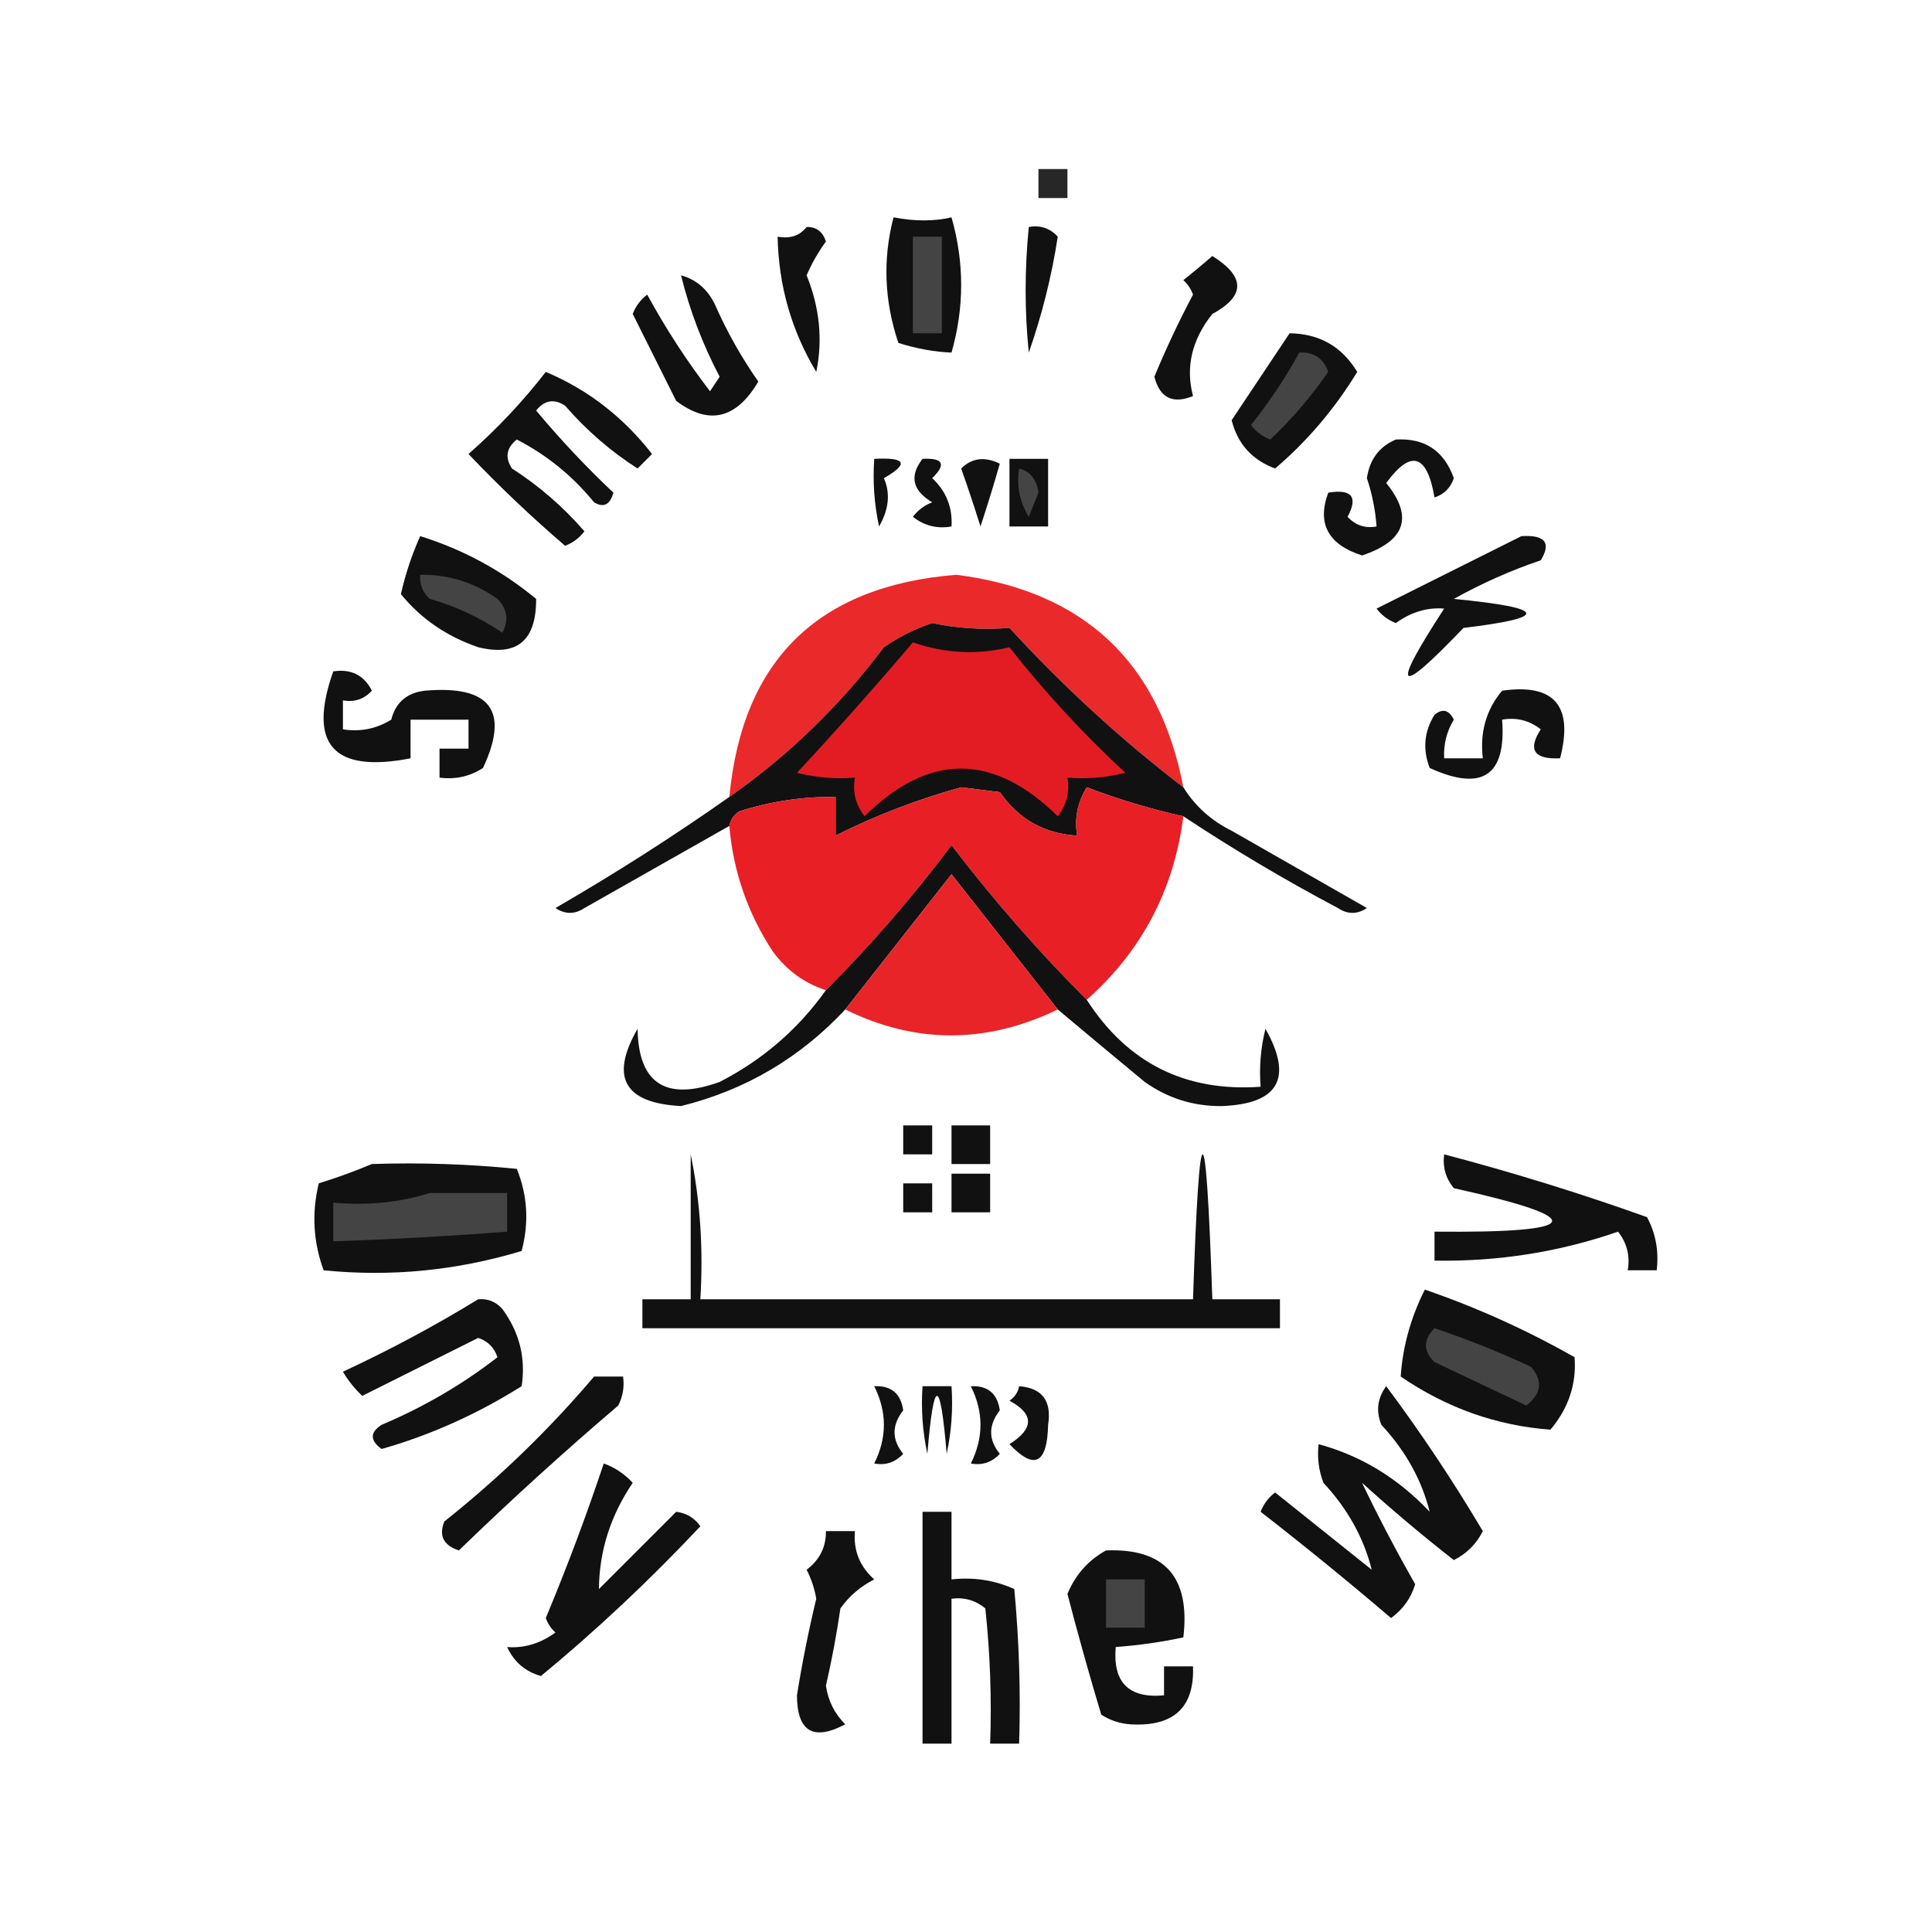 <?xml version="1.0" encoding="UTF-8"?>
<!DOCTYPE svg PUBLIC "-//W3C//DTD SVG 1.1//EN" "http://www.w3.org/Graphics/SVG/1.1/DTD/svg11.dtd">
<svg xmlns="http://www.w3.org/2000/svg" version="1.1" width="200px" height="200px" style="shape-rendering:geometricPrecision; text-rendering:geometricPrecision; image-rendering:optimizeQuality; fill-rule:evenodd; clip-rule:evenodd" xmlns:xlink="http://www.w3.org/1999/xlink">
<g><path style="opacity:0" fill="#fdfcfc" d="M -0.5,-0.5 C 66.167,-0.5 132.833,-0.5 199.5,-0.5C 199.5,66.167 199.5,132.833 199.5,199.5C 132.833,199.5 66.167,199.5 -0.5,199.5C -0.5,132.833 -0.5,66.167 -0.5,-0.5 Z"/></g>
<g><path style="opacity:1" fill="#272727" d="M 107.5,17.5 C 108.5,17.5 109.5,17.5 110.5,17.5C 110.5,18.5 110.5,19.5 110.5,20.5C 109.5,20.5 108.5,20.5 107.5,20.5C 107.5,19.5 107.5,18.5 107.5,17.5 Z"/></g>
<g><path style="opacity:1" fill="#111111" d="M 92.5,22.5 C 94.674,22.92 96.674,22.92 98.5,22.5C 99.833,27.167 99.833,31.833 98.5,36.5C 96.722,36.431 94.889,36.097 93,35.5C 91.536,31.141 91.37,26.808 92.5,22.5 Z"/></g>
<g><path style="opacity:1" fill="#111111" d="M 106.5,23.5 C 107.675,23.281 108.675,23.614 109.5,24.5C 108.868,28.595 107.868,32.595 106.5,36.5C 106.064,32.244 106.064,27.911 106.5,23.5 Z"/></g>
<g><path style="opacity:1" fill="#444444" d="M 94.5,24.5 C 95.5,24.5 96.5,24.5 97.5,24.5C 97.5,27.833 97.5,31.167 97.5,34.5C 96.5,34.5 95.5,34.5 94.5,34.5C 94.5,31.167 94.5,27.833 94.5,24.5 Z"/></g>
<g><path style="opacity:1" fill="#111111" d="M 83.5,23.5 C 84.497,23.47 85.164,23.97 85.5,25C 84.704,26.092 84.037,27.259 83.5,28.5C 84.851,31.842 85.185,35.175 84.5,38.5C 81.929,34.221 80.596,29.554 80.5,24.5C 81.791,24.737 82.791,24.404 83.5,23.5 Z"/></g>
<g><path style="opacity:1" fill="#111111" d="M 125.5,26.5 C 128.935,28.644 128.935,30.644 125.5,32.5C 123.379,35.163 122.713,37.996 123.5,41C 121.393,41.854 120.059,41.188 119.5,39C 120.697,36.106 122.03,33.273 123.5,30.5C 123.291,29.914 122.957,29.414 122.5,29C 123.571,28.148 124.571,27.315 125.5,26.5 Z"/></g>
<g><path style="opacity:1" fill="#111111" d="M 70.5,28.5 C 72.074,28.937 73.241,29.937 74,31.5C 75.247,34.329 76.747,36.995 78.5,39.5C 76.213,43.382 73.38,44.049 70,41.5C 68.5,38.5 67,35.5 65.5,32.5C 65.808,31.692 66.308,31.025 67,30.5C 68.931,34.041 71.098,37.374 73.5,40.5C 73.833,40 74.167,39.5 74.5,39C 72.73,35.634 71.397,32.134 70.5,28.5 Z"/></g>
<g><path style="opacity:1" fill="#111111" d="M 133.5,34.5 C 136.585,34.542 138.919,35.875 140.5,38.5C 138.157,42.336 135.324,45.669 132,48.5C 129.614,47.615 128.114,45.948 127.5,43.5C 129.491,40.507 131.491,37.507 133.5,34.5 Z"/></g>
<g><path style="opacity:1" fill="#444444" d="M 134.5,36.5 C 135.995,36.415 136.995,37.081 137.5,38.5C 135.727,41.06 133.727,43.393 131.5,45.5C 130.692,45.192 130.025,44.692 129.5,44C 131.415,41.6 133.081,39.1 134.5,36.5 Z"/></g>
<g><path style="opacity:1" fill="#111111" d="M 56.5,38.5 C 60.842,40.328 64.509,43.161 67.5,47C 67,47.5 66.5,48 66,48.5C 63.205,46.707 60.705,44.54 58.5,42C 57.365,41.251 56.365,41.417 55.5,42.5C 58.052,45.549 60.719,48.382 63.5,51C 63.15,52.258 62.483,52.591 61.5,52C 59.268,49.265 56.601,47.098 53.5,45.5C 52.417,46.365 52.251,47.365 53,48.5C 55.795,50.293 58.295,52.46 60.5,55C 59.975,55.692 59.308,56.192 58.5,56.5C 55.015,53.516 51.682,50.349 48.5,47C 51.485,44.368 54.151,41.535 56.5,38.5 Z"/></g>
<g><path style="opacity:1" fill="#111111" d="M 90.5,47.5 C 93.797,47.329 94.131,47.995 91.5,49.5C 92.186,51.064 92.019,52.731 91,54.5C 90.503,52.19 90.337,49.857 90.5,47.5 Z"/></g>
<g><path style="opacity:1" fill="#111111" d="M 95.5,47.5 C 97.648,47.389 97.981,48.056 96.5,49.5C 97.95,50.85 98.617,52.517 98.5,54.5C 97.022,54.762 95.689,54.429 94.5,53.5C 95.025,52.808 95.692,52.308 96.5,52C 94.452,50.774 94.119,49.274 95.5,47.5 Z"/></g>
<g><path style="opacity:1" fill="#111111" d="M 99.5,48.5 C 100.601,47.402 101.934,47.235 103.5,48C 102.887,50.147 102.221,52.314 101.5,54.5C 100.831,52.369 100.165,50.369 99.5,48.5 Z"/></g>
<g><path style="opacity:1" fill="#111111" d="M 104.5,47.5 C 105.833,47.5 107.167,47.5 108.5,47.5C 108.5,49.833 108.5,52.167 108.5,54.5C 107.167,54.5 105.833,54.5 104.5,54.5C 104.5,52.167 104.5,49.833 104.5,47.5 Z"/></g>
<g><path style="opacity:1" fill="#444444" d="M 105.5,48.5 C 106.649,48.791 107.316,49.624 107.5,51C 107.167,51.833 106.833,52.667 106.5,53.5C 105.548,51.955 105.215,50.288 105.5,48.5 Z"/></g>
<g><path style="opacity:1" fill="#111111" d="M 144.5,45.5 C 147.491,45.33 149.491,46.663 150.5,49.5C 150.167,50.5 149.5,51.167 148.5,51.5C 147.731,47 146.064,46.5 143.5,50C 146.336,53.495 145.503,55.995 141,57.5C 137.482,56.37 136.315,54.204 137.5,51C 139.944,50.601 140.61,51.434 139.5,53.5C 140.325,54.386 141.325,54.719 142.5,54.5C 142.38,52.801 142.046,51.135 141.5,49.5C 141.787,47.557 142.787,46.223 144.5,45.5 Z"/></g>
<g><path style="opacity:1" fill="#111111" d="M 43.5,55.5 C 47.949,56.89 51.949,59.057 55.5,62C 55.522,66.323 53.522,67.99 49.5,67C 46.236,65.881 43.569,64.048 41.5,61.5C 41.977,59.404 42.643,57.404 43.5,55.5 Z"/></g>
<g><path style="opacity:1" fill="#444444" d="M 43.5,59.5 C 46.425,59.46 49.091,60.293 51.5,62C 52.517,63.05 52.684,64.216 52,65.5C 49.696,63.931 47.196,62.765 44.5,62C 43.748,61.329 43.414,60.496 43.5,59.5 Z"/></g>
<g><path style="opacity:1" fill="#ea292b" d="M 122.5,81.5 C 116.07,76.575 110.07,71.075 104.5,65C 101.769,65.221 99.102,65.055 96.5,64.5C 94.734,65.091 93.067,65.924 91.5,67C 86.959,73.042 81.626,78.208 75.5,82.5C 76.85,68.318 84.683,60.651 99,59.5C 112.175,61.176 120.008,68.509 122.5,81.5 Z"/></g>
<g><path style="opacity:1" fill="#111111" d="M 157.5,55.5 C 159.942,55.354 160.609,56.187 159.5,58C 156.382,59.059 153.382,60.392 150.5,62C 160.155,62.932 160.488,63.932 151.5,65C 144.575,72.256 143.908,71.589 149.5,63C 147.744,62.859 146.078,63.359 144.5,64.5C 143.692,64.192 143.025,63.692 142.5,63C 147.561,60.47 152.561,57.97 157.5,55.5 Z"/></g>
<g><path style="opacity:1" fill="#111111" d="M 122.5,81.5 C 123.716,83.451 125.382,84.951 127.5,86C 132.167,88.667 136.833,91.333 141.5,94C 140.5,94.667 139.5,94.667 138.5,94C 132.974,91.074 127.641,87.907 122.5,84.5C 119.125,83.755 115.792,82.755 112.5,81.5C 111.548,83.045 111.215,84.712 111.5,86.5C 108.123,86.31 105.456,84.81 103.5,82C 102.167,81.833 100.833,81.667 99.5,81.5C 94.938,82.769 90.605,84.435 86.5,86.5C 86.5,85.167 86.5,83.833 86.5,82.5C 83.09,82.457 79.757,82.957 76.5,84C 75.944,84.383 75.611,84.883 75.5,85.5C 70.555,88.309 65.555,91.143 60.5,94C 59.5,94.667 58.5,94.667 57.5,94C 63.734,90.392 69.734,86.558 75.5,82.5C 81.626,78.208 86.959,73.042 91.5,67C 93.067,65.924 94.734,65.091 96.5,64.5C 99.102,65.055 101.769,65.221 104.5,65C 110.07,71.075 116.07,76.575 122.5,81.5 Z"/></g>
<g><path style="opacity:1" fill="#e31c24" d="M 94.5,66.5 C 97.828,67.646 101.161,67.813 104.5,67C 108.132,71.634 112.132,75.967 116.5,80C 114.527,80.496 112.527,80.662 110.5,80.5C 110.762,81.978 110.429,83.311 109.5,84.5C 102.8,77.921 96.133,77.921 89.5,84.5C 88.571,83.311 88.238,81.978 88.5,80.5C 86.473,80.662 84.473,80.496 82.5,80C 86.625,75.562 90.625,71.062 94.5,66.5 Z"/></g>
<g><path style="opacity:1" fill="#111111" d="M 34.5,69.5 C 36.346,69.222 37.68,69.889 38.5,71.5C 37.675,72.386 36.675,72.719 35.5,72.5C 35.5,73.5 35.5,74.5 35.5,75.5C 37.288,75.785 38.955,75.452 40.5,74.5C 40.962,72.709 42.129,71.709 44,71.5C 50.774,70.917 52.774,73.584 50,79.5C 48.644,80.38 47.144,80.713 45.5,80.5C 45.5,79.5 45.5,78.5 45.5,77.5C 46.5,77.5 47.5,77.5 48.5,77.5C 48.5,76.5 48.5,75.5 48.5,74.5C 46.5,74.5 44.5,74.5 42.5,74.5C 42.5,75.833 42.5,77.167 42.5,78.5C 34.494,80.061 31.827,77.061 34.5,69.5 Z"/></g>
<g><path style="opacity:1" fill="#111111" d="M 155.5,71.5 C 160.906,70.735 162.906,73.069 161.5,78.5C 158.795,78.62 158.128,77.62 159.5,75.5C 158.311,74.571 156.978,74.238 155.5,74.5C 155.938,80.313 153.438,81.98 148,79.5C 147.257,77.559 147.424,75.726 148.5,74C 149.332,73.312 149.998,73.479 150.5,74.5C 149.754,75.736 149.421,77.07 149.5,78.5C 150.833,78.5 152.167,78.5 153.5,78.5C 153.185,75.789 153.852,73.456 155.5,71.5 Z"/></g>
<g><path style="opacity:1" fill="#e81f25" d="M 122.5,84.5 C 121.528,92.113 118.194,98.447 112.5,103.5C 107.483,98.483 102.817,93.149 98.5,87.5C 94.488,92.84 90.155,97.84 85.5,102.5C 83.284,101.797 81.451,100.464 80,98.5C 77.398,94.526 75.898,90.193 75.5,85.5C 75.611,84.883 75.944,84.383 76.5,84C 79.757,82.957 83.09,82.457 86.5,82.5C 86.5,83.833 86.5,85.167 86.5,86.5C 90.605,84.435 94.938,82.769 99.5,81.5C 100.833,81.667 102.167,81.833 103.5,82C 105.456,84.81 108.123,86.31 111.5,86.5C 111.215,84.712 111.548,83.045 112.5,81.5C 115.792,82.755 119.125,83.755 122.5,84.5 Z"/></g>
<g><path style="opacity:1" fill="#111111" d="M 112.5,103.5 C 116.72,110.052 122.72,113.052 130.5,112.5C 130.338,110.473 130.505,108.473 131,106.5C 133.876,111.605 132.376,114.272 126.5,114.5C 123.567,114.534 120.9,113.701 118.5,112C 115.469,109.492 112.469,106.992 109.5,104.5C 105.85,99.847 102.184,95.18 98.5,90.5C 94.81,95.186 91.143,99.852 87.5,104.5C 82.817,109.519 77.15,112.852 70.5,114.5C 64.617,114.19 63.117,111.523 66,106.5C 66.091,112.179 68.925,114.012 74.5,112C 78.949,109.716 82.616,106.549 85.5,102.5C 90.155,97.84 94.488,92.84 98.5,87.5C 102.817,93.149 107.483,98.483 112.5,103.5 Z"/></g>
<g><path style="opacity:1" fill="#e92428" d="M 109.5,104.5 C 102.094,108.078 94.761,108.078 87.5,104.5C 91.143,99.852 94.81,95.186 98.5,90.5C 102.184,95.18 105.85,99.847 109.5,104.5 Z"/></g>
<g><path style="opacity:1" fill="#111111" d="M 93.5,116.5 C 94.5,116.5 95.5,116.5 96.5,116.5C 96.5,117.5 96.5,118.5 96.5,119.5C 95.5,119.5 94.5,119.5 93.5,119.5C 93.5,118.5 93.5,117.5 93.5,116.5 Z"/></g>
<g><path style="opacity:1" fill="#111111" d="M 98.5,116.5 C 99.833,116.5 101.167,116.5 102.5,116.5C 102.5,117.833 102.5,119.167 102.5,120.5C 101.167,120.5 99.833,120.5 98.5,120.5C 98.5,119.167 98.5,117.833 98.5,116.5 Z"/></g>
<g><path style="opacity:1" fill="#111111" d="M 149.5,119.5 C 156.6,121.367 163.6,123.533 170.5,126C 171.406,127.699 171.739,129.533 171.5,131.5C 170.5,131.5 169.5,131.5 168.5,131.5C 168.762,130.022 168.429,128.689 167.5,127.5C 161.419,129.612 155.086,130.612 148.5,130.5C 148.5,129.5 148.5,128.5 148.5,127.5C 164.036,127.651 164.702,126.151 150.5,123C 149.663,121.989 149.33,120.822 149.5,119.5 Z"/></g>
<g><path style="opacity:1" fill="#111111" d="M 38.5,120.5 C 43.511,120.334 48.511,120.501 53.5,121C 54.611,123.737 54.777,126.571 54,129.5C 47.272,131.534 40.439,132.2 33.5,131.5C 32.425,128.562 32.258,125.562 33,122.5C 34.948,121.891 36.782,121.224 38.5,120.5 Z"/></g>
<g><path style="opacity:1" fill="#444444" d="M 44.5,123.5 C 47.167,123.5 49.833,123.5 52.5,123.5C 52.5,124.833 52.5,126.167 52.5,127.5C 46.509,127.966 40.509,128.299 34.5,128.5C 34.5,127.167 34.5,125.833 34.5,124.5C 38.042,124.813 41.375,124.479 44.5,123.5 Z"/></g>
<g><path style="opacity:1" fill="#111111" d="M 147.5,133.5 C 152.869,135.347 158.036,137.68 163,140.5C 163.21,143.269 162.377,145.769 160.5,148C 154.921,147.583 149.754,145.75 145,142.5C 145.209,139.39 146.042,136.39 147.5,133.5 Z"/></g>
<g><path style="opacity:1" fill="#111111" d="M 71.5,119.5 C 72.487,124.305 72.82,129.305 72.5,134.5C 89.5,134.5 106.5,134.5 123.5,134.5C 124.167,114.5 124.833,114.5 125.5,134.5C 127.833,134.5 130.167,134.5 132.5,134.5C 132.5,135.5 132.5,136.5 132.5,137.5C 110.5,137.5 88.5,137.5 66.5,137.5C 66.5,136.5 66.5,135.5 66.5,134.5C 68.167,134.5 69.833,134.5 71.5,134.5C 71.5,129.5 71.5,124.5 71.5,119.5 Z"/></g>
<g><path style="opacity:1" fill="#111111" d="M 98.5,121.5 C 99.833,121.5 101.167,121.5 102.5,121.5C 102.5,122.833 102.5,124.167 102.5,125.5C 101.167,125.5 99.833,125.5 98.5,125.5C 98.5,124.167 98.5,122.833 98.5,121.5 Z"/></g>
<g><path style="opacity:1" fill="#111111" d="M 93.5,122.5 C 94.5,122.5 95.5,122.5 96.5,122.5C 96.5,123.5 96.5,124.5 96.5,125.5C 95.5,125.5 94.5,125.5 93.5,125.5C 93.5,124.5 93.5,123.5 93.5,122.5 Z"/></g>
<g><path style="opacity:1" fill="#111111" d="M 49.5,134.5 C 50.496,134.414 51.329,134.748 52,135.5C 53.779,137.923 54.446,140.59 54,143.5C 49.365,146.407 44.532,148.573 39.5,150C 38.289,149.107 38.289,148.274 39.5,147.5C 43.864,145.656 47.864,143.323 51.5,140.5C 51.167,139.5 50.5,138.833 49.5,138.5C 45.5,140.5 41.5,142.5 37.5,144.5C 36.713,143.758 36.047,142.925 35.5,142C 40.387,139.726 45.054,137.226 49.5,134.5 Z"/></g>
<g><path style="opacity:1" fill="#444444" d="M 148.5,137.5 C 151.889,138.631 155.222,139.964 158.5,141.5C 159.745,142.955 159.578,144.289 158,145.5C 154.851,144.004 151.684,142.504 148.5,141C 147.316,139.855 147.316,138.688 148.5,137.5 Z"/></g>
<g><path style="opacity:1" fill="#111111" d="M 61.5,142.5 C 62.5,142.5 63.5,142.5 64.5,142.5C 64.65,143.552 64.483,144.552 64,145.5C 58.35,150.315 52.85,155.315 47.5,160.5C 45.899,159.965 45.399,158.965 46,157.5C 51.67,152.996 56.837,147.996 61.5,142.5 Z"/></g>
<g><path style="opacity:1" fill="#111111" d="M 143.5,143.5 C 147.058,148.262 150.391,153.262 153.5,158.5C 152.833,159.833 151.833,160.833 150.5,161.5C 147.241,158.952 144.074,156.286 141,153.5C 142.628,156.916 144.462,160.416 146.5,164C 146.07,165.434 145.236,166.601 144,167.5C 139.552,163.703 135.052,160.036 130.5,156.5C 130.808,155.692 131.308,155.025 132,154.5C 135.333,157.167 138.667,159.833 142,162.5C 141.176,159.199 139.51,156.199 137,153.5C 136.51,152.207 136.343,150.873 136.5,149.5C 140.897,150.695 144.73,153.028 148,156.5C 147.176,153.199 145.51,150.199 143,147.5C 142.421,146.072 142.588,144.738 143.5,143.5 Z"/></g>
<g><path style="opacity:1" fill="#111111" d="M 95.5,143.5 C 96.5,143.5 97.5,143.5 98.5,143.5C 98.663,145.857 98.497,148.19 98,150.5C 97.333,142.5 96.667,142.5 96,150.5C 95.503,148.19 95.337,145.857 95.5,143.5 Z"/></g>
<g><path style="opacity:1" fill="#111111" d="M 90.5,143.5 C 92.252,143.418 93.252,144.251 93.5,146C 92.305,147.533 92.305,149.033 93.5,150.5C 92.675,151.386 91.675,151.719 90.5,151.5C 91.833,148.833 91.833,146.167 90.5,143.5 Z"/></g>
<g><path style="opacity:1" fill="#111111" d="M 100.5,143.5 C 102.252,143.418 103.252,144.251 103.5,146C 102.305,147.533 102.305,149.033 103.5,150.5C 102.675,151.386 101.675,151.719 100.5,151.5C 101.833,148.833 101.833,146.167 100.5,143.5 Z"/></g>
<g><path style="opacity:1" fill="#111111" d="M 105.5,143.5 C 107.89,143.685 108.89,145.018 108.5,147.5C 108.407,151.551 107.074,152.218 104.5,149.5C 107.058,147.88 107.058,146.38 104.5,145C 105.056,144.617 105.389,144.117 105.5,143.5 Z"/></g>
<g><path style="opacity:1" fill="#111111" d="M 62.5,151.5 C 63.643,151.908 64.643,152.575 65.5,153.5C 63.202,156.891 62.035,160.558 62,164.5C 64.688,161.812 67.355,159.145 70,156.5C 71.059,156.63 71.892,157.13 72.5,158C 67.237,163.602 61.737,168.768 56,173.5C 54.378,173.046 53.212,172.046 52.5,170.5C 54.255,170.64 55.922,170.14 57.5,169C 57.043,168.586 56.709,168.086 56.5,167.5C 58.703,162.221 60.703,156.887 62.5,151.5 Z"/></g>
<g><path style="opacity:1" fill="#111111" d="M 95.5,156.5 C 96.5,156.5 97.5,156.5 98.5,156.5C 98.5,158.833 98.5,161.167 98.5,163.5C 100.792,163.244 102.959,163.577 105,164.5C 105.499,169.823 105.666,175.156 105.5,180.5C 104.5,180.5 103.5,180.5 102.5,180.5C 102.666,175.821 102.499,171.155 102,166.5C 100.989,165.663 99.822,165.33 98.5,165.5C 98.5,170.5 98.5,175.5 98.5,180.5C 97.5,180.5 96.5,180.5 95.5,180.5C 95.5,172.5 95.5,164.5 95.5,156.5 Z"/></g>
<g><path style="opacity:1" fill="#111111" d="M 85.5,158.5 C 86.5,158.5 87.5,158.5 88.5,158.5C 88.329,160.492 88.995,162.158 90.5,163.5C 89.066,164.23 87.9,165.23 87,166.5C 86.608,169.188 86.108,171.855 85.5,174.5C 85.722,176.055 86.389,177.389 87.5,178.5C 84.187,180.254 82.52,179.254 82.5,175.5C 83.038,172.141 83.705,168.807 84.5,165.5C 84.32,164.446 83.987,163.446 83.5,162.5C 84.853,161.476 85.52,160.143 85.5,158.5 Z"/></g>
<g><path style="opacity:1" fill="#111111" d="M 114.5,160.5 C 120.57,160.259 123.236,163.259 122.5,169.5C 120.194,169.993 117.861,170.326 115.5,170.5C 115.183,174.172 116.849,175.838 120.5,175.5C 120.5,174.5 120.5,173.5 120.5,172.5C 121.5,172.5 122.5,172.5 123.5,172.5C 123.66,176.771 121.493,178.771 117,178.5C 115.893,178.415 114.893,178.081 114,177.5C 112.756,173.356 111.589,169.189 110.5,165C 111.344,162.993 112.677,161.493 114.5,160.5 Z"/></g>
<g><path style="opacity:1" fill="#444444" d="M 114.5,163.5 C 115.833,163.5 117.167,163.5 118.5,163.5C 118.5,165.167 118.5,166.833 118.5,168.5C 117.167,168.5 115.833,168.5 114.5,168.5C 114.5,166.833 114.5,165.167 114.5,163.5 Z"/></g>
</svg>
